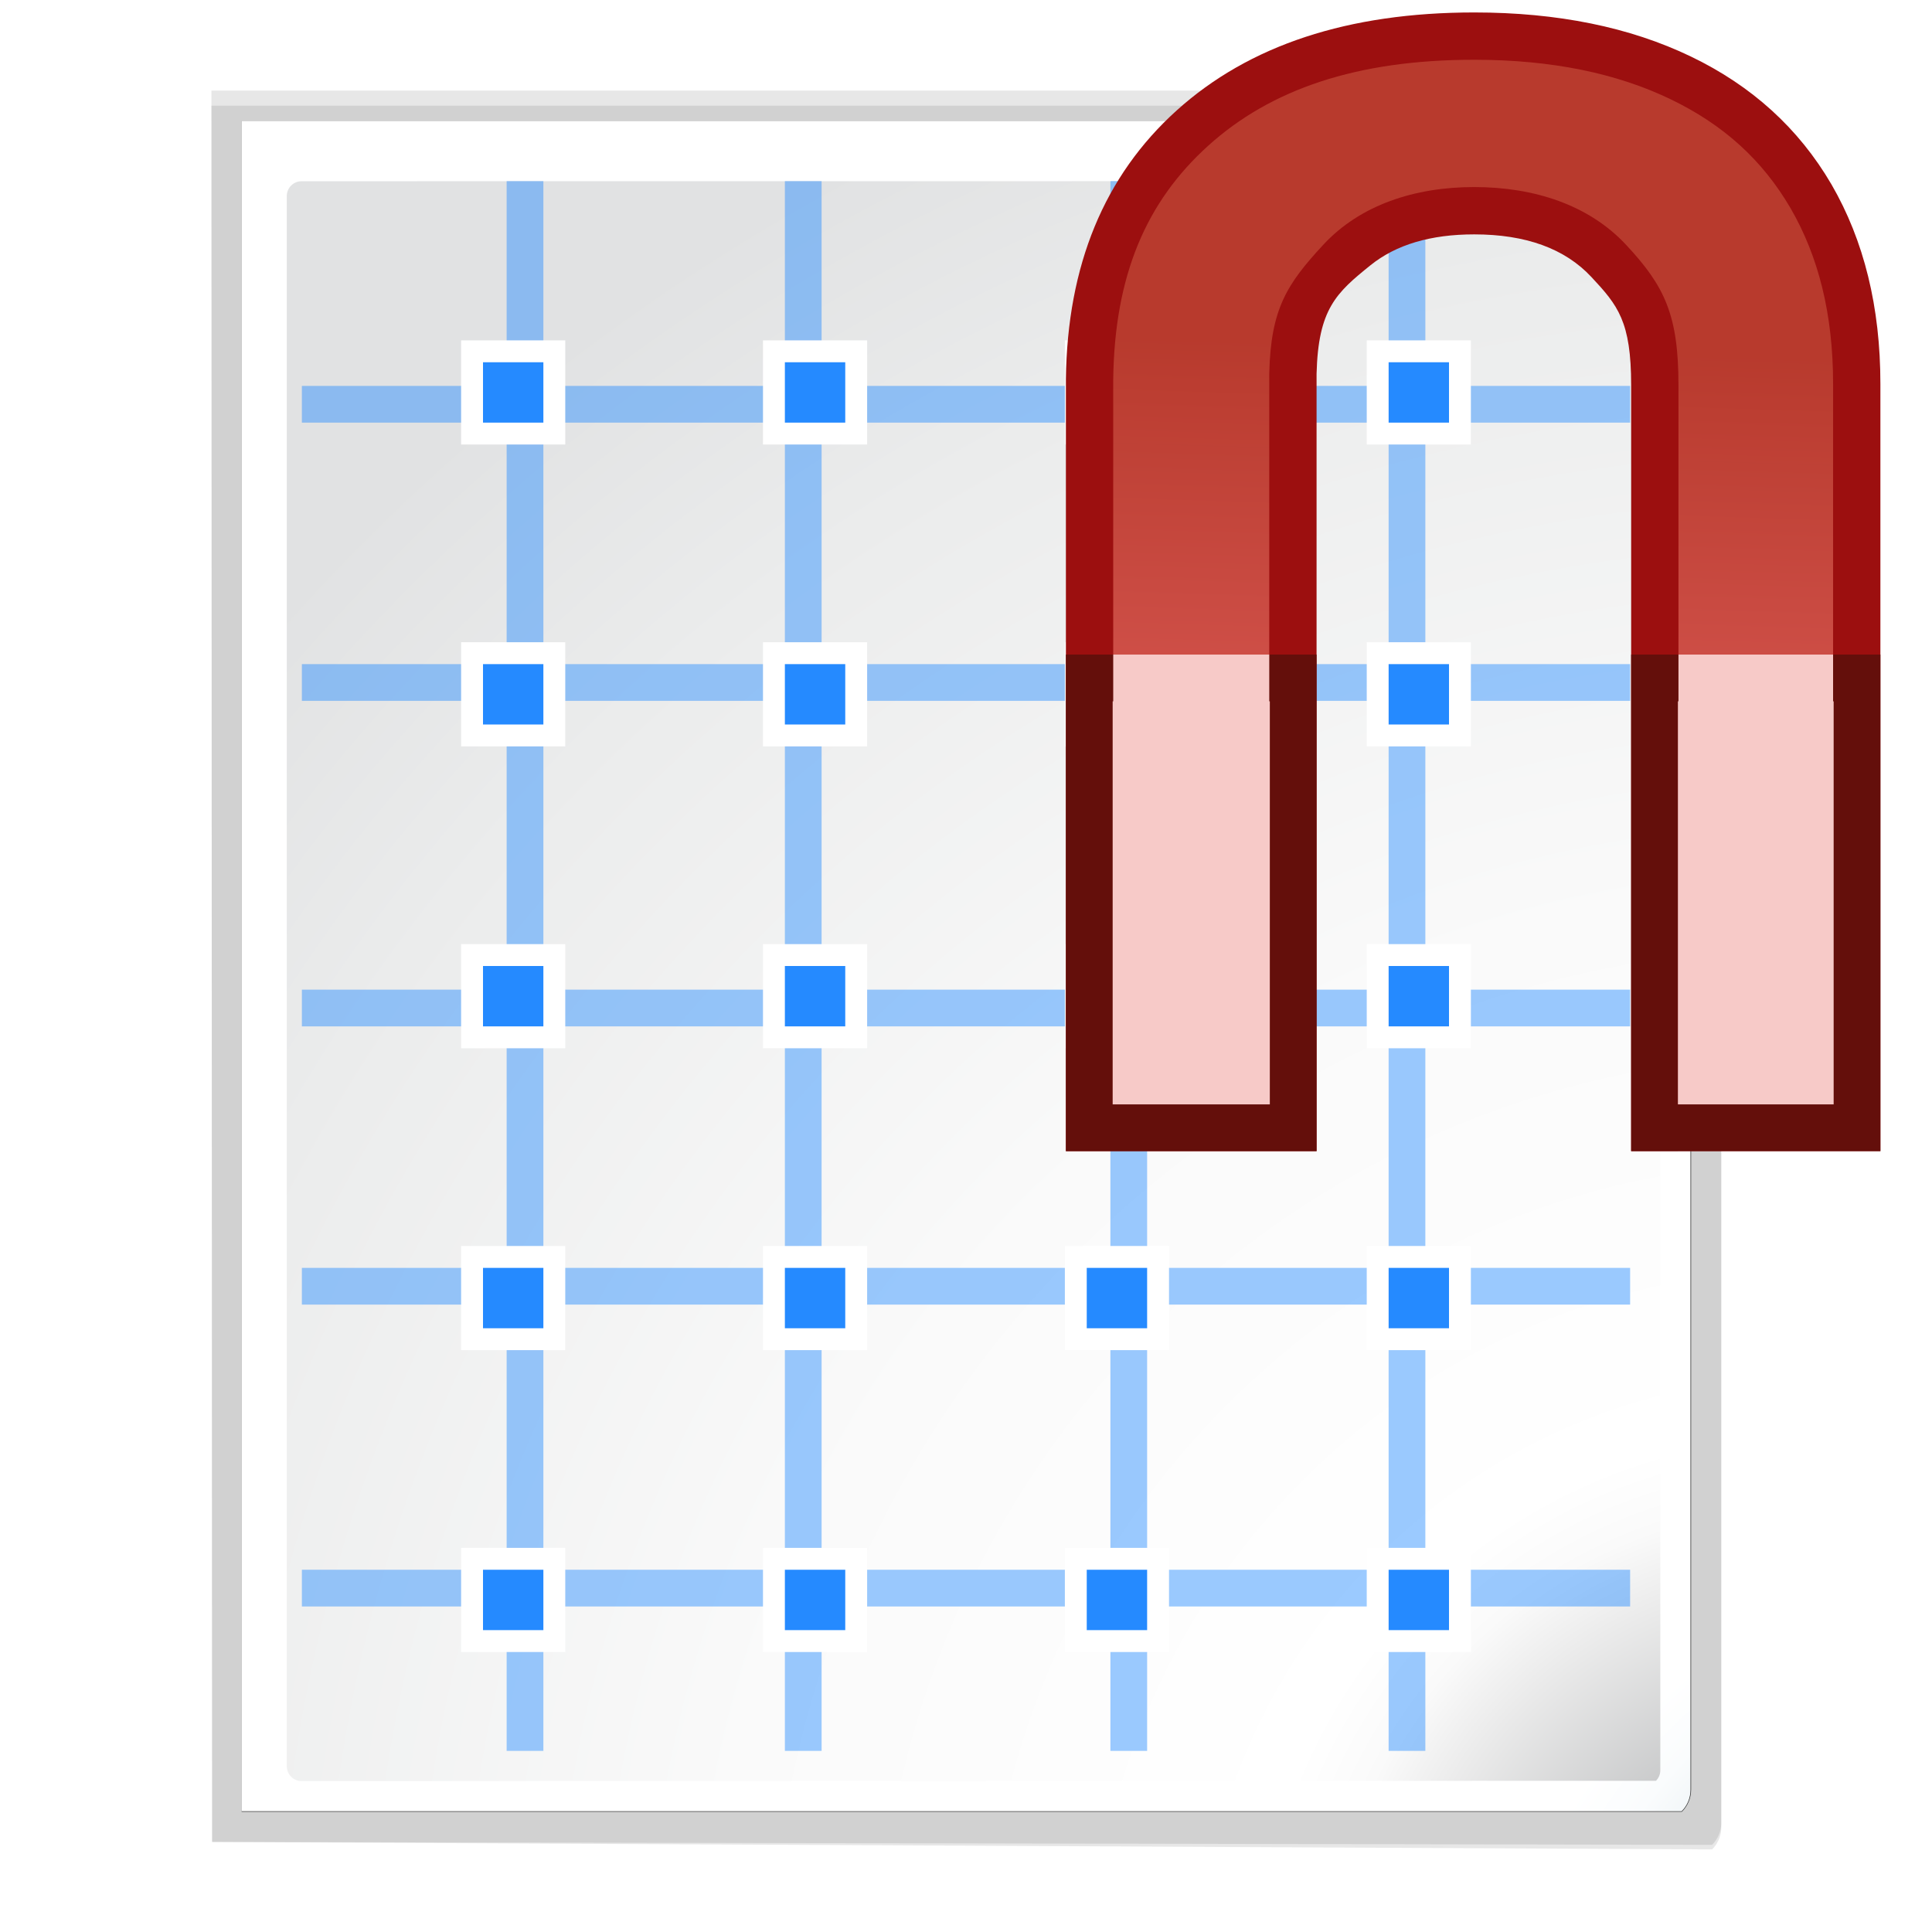 <?xml version="1.0" encoding="UTF-8" standalone="no"?>
<!-- Generator: Adobe Illustrator 12.0.0, SVG Export Plug-In . SVG Version: 6.00 Build 51448)  -->

<svg
   xmlns:ns="http://ns.adobe.com/SaveForWeb/1.0/"
   xmlns:dc="http://purl.org/dc/elements/1.1/"
   xmlns:cc="http://creativecommons.org/ns#"
   xmlns:rdf="http://www.w3.org/1999/02/22-rdf-syntax-ns#"
   xmlns:svg="http://www.w3.org/2000/svg"
   xmlns="http://www.w3.org/2000/svg"
   xmlns:xlink="http://www.w3.org/1999/xlink"
   xmlns:sodipodi="http://sodipodi.sourceforge.net/DTD/sodipodi-0.dtd"
   xmlns:inkscape="http://www.inkscape.org/namespaces/inkscape"
   version="1.1"
   id="Layer_1"
   width="128"
   height="128"
   viewBox="0 0 128 128"
   overflow="visible"
   enable-background="new 0 0 128 128"
   xml:space="preserve"
   sodipodi:version="0.32"
   inkscape:version="0.92.2 (unknown)"
   sodipodi:docname="griduse.svg"
   inkscape:output_extension="org.inkscape.output.svgz.inkscape"
   inkscape:export-filename="/home/rizmut/Dokumen/Rizmut/Github/libreoffice-style-karasa-jaga/build/images_karasa_Jaga/cmd/32/griduse.png"
   inkscape:export-xdpi="24"
   inkscape:export-ydpi="24"><defs
     id="defs105"><radialGradient
       gradientUnits="userSpaceOnUse"
       r="139.559"
       cy="112.305"
       cx="102"
       id="radialGradient3805"><stop
         id="stop3807"
         style="stop-color:#c3c4c6;stop-opacity:1"
         offset="0" /><stop
         id="stop3809"
         style="stop-color:#c5c6c7;stop-opacity:1"
         offset="0.114" /><stop
         id="stop3811"
         style="stop-color:#ECECEC"
         offset="0.203" /><stop
         id="stop3813"
         style="stop-color:#FAFAFA"
         offset="0.236" /><stop
         id="stop3815"
         style="stop-color:#FFFFFF"
         offset="0.272" /><stop
         id="stop3817"
         style="stop-color:#FAFAFA"
         offset="0.531" /><stop
         id="stop3819"
         style="stop-color:#EBECEC"
         offset="0.845" /><stop
         id="stop3821"
         style="stop-color:#E1E2E3"
         offset="1" /></radialGradient><linearGradient
       id="linearGradient3058"><stop
         id="stop3060"
         offset="0"
         style="stop-color:#9a7600;stop-opacity:1;" /><stop
         style="stop-color:#e3ad00;stop-opacity:1;"
         offset="0.093"
         id="stop3066" /><stop
         id="stop3070"
         offset="0.504"
         style="stop-color:#ffcd2c;stop-opacity:1;" /><stop
         id="stop3068"
         offset="0.916"
         style="stop-color:#e3ad00;stop-opacity:1;" /><stop
         id="stop3062"
         offset="1"
         style="stop-color:#b98d00;stop-opacity:1;" /></linearGradient><radialGradient
       inkscape:collect="always"
       xlink:href="#radialGradient3805"
       id="radialGradient2272"
       gradientUnits="userSpaceOnUse"
       gradientTransform="matrix(0.979,0,0,0.982,1.362,1.164)"
       cx="121.217"
       cy="133.259"
       r="139.559"
       fx="121.217"
       fy="133.259" /><radialGradient
       inkscape:collect="always"
       xlink:href="#XMLID_7_"
       id="radialGradient2275"
       gradientUnits="userSpaceOnUse"
       gradientTransform="translate(2.4e-6,0)"
       cx="136"
       cy="140"
       r="139.559"
       fx="136"
       fy="140" /><filter
       inkscape:collect="always"
       id="filter3241"><feGaussianBlur
         inkscape:collect="always"
         stdDeviation="1.039"
         id="feGaussianBlur3243" /></filter><filter
       inkscape:collect="always"
       id="filter3772"><feGaussianBlur
         inkscape:collect="always"
         stdDeviation="0.501"
         id="feGaussianBlur3774" /></filter><linearGradient
       id="linearGradient10867"
       inkscape:collect="always"><stop
         id="stop10869"
         offset="0"
         style="stop-color:#ffffff;stop-opacity:1" /><stop
         id="stop10871"
         offset="1"
         style="stop-color:#555555;stop-opacity:1" /></linearGradient><linearGradient
       id="linearGradient10879"><stop
         id="stop10881"
         offset="0"
         style="stop-color:#000000;stop-opacity:1;" /><stop
         id="stop10883"
         offset="1"
         style="stop-color:#333333;stop-opacity:1;" /></linearGradient><linearGradient
       id="linearGradient10897"
       inkscape:collect="always"><stop
         id="stop10899"
         offset="0"
         style="stop-color:#000000;stop-opacity:1;" /><stop
         id="stop10901"
         offset="1"
         style="stop-color:#000000;stop-opacity:0;" /></linearGradient><linearGradient
       inkscape:collect="always"
       xlink:href="#linearGradient10897"
       id="linearGradient4233"
       gradientUnits="userSpaceOnUse"
       gradientTransform="matrix(0.754,0,0,0.602,-124.274,8.137)"
       x1="25.559"
       y1="-0.203"
       x2="25.559"
       y2="4.003" /><linearGradient
       inkscape:collect="always"
       xlink:href="#linearGradient10897"
       id="linearGradient4236"
       gradientUnits="userSpaceOnUse"
       gradientTransform="matrix(0.754,0,0,0.301,-124.121,-22.378)"
       x1="21.387"
       y1="-5.396"
       x2="21.387"
       y2="7.911" /><linearGradient
       inkscape:collect="always"
       xlink:href="#linearGradient10867"
       id="linearGradient4239"
       gradientUnits="userSpaceOnUse"
       gradientTransform="matrix(0.754,0,0,0.739,-124.121,-19.825)"
       spreadMethod="reflect"
       x1="24"
       y1="8"
       x2="24"
       y2="-16.569" /><radialGradient
       inkscape:collect="always"
       xlink:href="#linearGradient10879"
       id="radialGradient4242"
       gradientUnits="userSpaceOnUse"
       gradientTransform="matrix(1.187,0,0,0.55,-134.686,16.277)"
       cx="24"
       cy="17.364"
       fx="24"
       fy="17.364"
       r="10.84" /><linearGradient
       inkscape:collect="always"
       xlink:href="#linearGradient10897"
       id="linearGradient4260"
       gradientUnits="userSpaceOnUse"
       gradientTransform="matrix(0.754,0,0,0.301,-84.121,-22.378)"
       x1="25.559"
       y1="-0.203"
       x2="26.694"
       y2="7.911" /><linearGradient
       inkscape:collect="always"
       xlink:href="#linearGradient10867"
       id="linearGradient4263"
       gradientUnits="userSpaceOnUse"
       gradientTransform="matrix(0.754,0,0,0.739,-84.121,-19.825)"
       spreadMethod="reflect"
       x1="24"
       y1="8"
       x2="24"
       y2="-16.569" /><radialGradient
       inkscape:collect="always"
       xlink:href="#linearGradient10879"
       id="radialGradient4266"
       gradientUnits="userSpaceOnUse"
       gradientTransform="matrix(1.187,0,0,0.36,-94.686,17.698)"
       cx="24"
       cy="17.364"
       fx="24"
       fy="17.364"
       r="10.84" /><linearGradient
       inkscape:collect="always"
       xlink:href="#linearGradient10897"
       id="linearGradient4272"
       gradientUnits="userSpaceOnUse"
       gradientTransform="matrix(0.754,0,0,0.301,-44.121,-22.378)"
       x1="25.559"
       y1="-0.203"
       x2="26.694"
       y2="7.911" /><linearGradient
       inkscape:collect="always"
       xlink:href="#linearGradient10867"
       id="linearGradient4275"
       gradientUnits="userSpaceOnUse"
       gradientTransform="matrix(0.754,0,0,0.739,-44.121,-19.825)"
       spreadMethod="reflect"
       x1="24"
       y1="8"
       x2="24"
       y2="-16.569" /><radialGradient
       inkscape:collect="always"
       xlink:href="#linearGradient10879"
       id="radialGradient4278"
       gradientUnits="userSpaceOnUse"
       gradientTransform="matrix(1.187,0,0,0.36,-54.686,17.698)"
       cx="24"
       cy="17.364"
       fx="24"
       fy="17.364"
       r="10.84" /><linearGradient
       id="linearGradient2399-2"><stop
         style="stop-color:#0968ef;stop-opacity:1;"
         offset="0"
         id="stop2401-8" /><stop
         style="stop-color:#aecffc;stop-opacity:1;"
         offset="1"
         id="stop2403-9" /></linearGradient><radialGradient
       id="XMLID_4_-5"
       cx="48"
       cy="-0.215"
       r="55.148"
       gradientTransform="matrix(0.979,0,0,0.973,133,20.876)"
       gradientUnits="userSpaceOnUse"><stop
         offset="0"
         style="stop-color:#72D13D"
         id="stop3082-8" /><stop
         offset="0.355"
         style="stop-color:#35AC1C"
         id="stop3084-6" /><stop
         offset="0.619"
         style="stop-color:#0F9508"
         id="stop3086-2" /><stop
         offset="0.757"
         style="stop-color:#008C00"
         id="stop3088-8" /><stop
         offset="1"
         style="stop-color:#007A00"
         id="stop3090-4" /></radialGradient><linearGradient
       inkscape:collect="always"
       xlink:href="#XMLID_4_-5"
       id="linearGradient4526"
       x1="120.219"
       y1="87.939"
       x2="111.653"
       y2="119.909"
       gradientUnits="userSpaceOnUse" /><linearGradient
       inkscape:collect="always"
       xlink:href="#linearGradient2399-2"
       id="linearGradient4530"
       gradientUnits="userSpaceOnUse"
       x1="120.219"
       y1="87.939"
       x2="111.653"
       y2="119.909"
       gradientTransform="translate(0,-172.098)" /><linearGradient
       inkscape:collect="always"
       xlink:href="#linearGradient3058"
       id="linearGradient4535"
       gradientUnits="userSpaceOnUse"
       gradientTransform="translate(0,-64)"
       x1="128"
       y1="72"
       x2="111.653"
       y2="119.909" /><linearGradient
       y2="-1.405"
       x2="8.239"
       y1="-13.865"
       x1="8.239"
       gradientTransform="matrix(0.748,0,0,0.748,104,-104)"
       gradientUnits="userSpaceOnUse"
       id="linearGradient3113"
       xlink:href="#linearGradient2222"
       inkscape:collect="always" /><linearGradient
       y2="-1.405"
       x2="8.239"
       y1="-13.865"
       x1="8.239"
       gradientTransform="matrix(0.748,0,0,0.748,8,-104)"
       gradientUnits="userSpaceOnUse"
       id="linearGradient3109"
       xlink:href="#linearGradient2222"
       inkscape:collect="always" /><linearGradient
       y2="-1.405"
       x2="8.239"
       y1="-13.865"
       x1="8.239"
       gradientTransform="matrix(0.748,0,0,0.748,104,-8)"
       gradientUnits="userSpaceOnUse"
       id="linearGradient3105"
       xlink:href="#linearGradient2222"
       inkscape:collect="always" /><radialGradient
       r="16"
       fy="20.328"
       fx="19.797"
       cy="20.328"
       cx="19.797"
       gradientTransform="matrix(-0.038,0.749,0.691,0.035,15.699,4.457)"
       gradientUnits="userSpaceOnUse"
       id="radialGradient3386"
       xlink:href="#XMLID_4_"
       inkscape:collect="always" /><radialGradient
       r="16"
       fy="20.328"
       fx="19.797"
       cy="20.328"
       cx="19.797"
       gradientTransform="matrix(0.038,0.749,-0.691,0.035,72.301,4.457)"
       gradientUnits="userSpaceOnUse"
       id="radialGradient3384"
       xlink:href="#XMLID_4_"
       inkscape:collect="always" /><linearGradient
       y2="64.895"
       x2="29.36"
       y1="44.186"
       x1="23.811"
       gradientTransform="matrix(0.895,0,0,0.895,74.802,14.586)"
       gradientUnits="userSpaceOnUse"
       id="linearGradient3532"
       xlink:href="#linearGradient3260"
       inkscape:collect="always" /><radialGradient
       r="1.265"
       fy="22.788"
       fx="72.632"
       cy="22.788"
       cx="72.632"
       gradientTransform="matrix(28.303,0,0,8.488,-1955.627,-121.556)"
       gradientUnits="userSpaceOnUse"
       id="radialGradient3530"
       xlink:href="#linearGradient6955"
       inkscape:collect="always" /><linearGradient
       y2="19.787"
       x2="79.784"
       y1="15.337"
       x1="73.993"
       spreadMethod="reflect"
       gradientUnits="userSpaceOnUse"
       id="linearGradient3528"
       xlink:href="#linearGradient3260"
       inkscape:collect="always" /><linearGradient
       y2="22.022"
       x2="79.463"
       y1="15.337"
       x1="73.743"
       spreadMethod="reflect"
       gradientUnits="userSpaceOnUse"
       id="linearGradient3526"
       xlink:href="#linearGradient3260"
       inkscape:collect="always" /><linearGradient
       y2="19.479"
       x2="78.534"
       y1="15.337"
       x1="73.743"
       spreadMethod="reflect"
       gradientUnits="userSpaceOnUse"
       id="linearGradient3524"
       xlink:href="#linearGradient3260"
       inkscape:collect="always" /><linearGradient
       y2="19.547"
       x2="79.699"
       y1="15.337"
       x1="73.743"
       spreadMethod="reflect"
       gradientUnits="userSpaceOnUse"
       id="linearGradient3522"
       xlink:href="#linearGradient3260"
       inkscape:collect="always" /><linearGradient
       y2="24.053"
       x2="73.264"
       y1="18.359"
       x1="72.632"
       gradientTransform="matrix(7.545,0,0,7.545,-445.57,-101.258)"
       gradientUnits="userSpaceOnUse"
       id="linearGradient3520"
       xlink:href="#linearGradient6955"
       inkscape:collect="always" /><linearGradient
       y2="-1.405"
       x2="8.239"
       y1="-13.865"
       x1="8.239"
       gradientTransform="matrix(0.748,0,0,0.748,8,-8)"
       gradientUnits="userSpaceOnUse"
       id="linearGradient2654"
       xlink:href="#linearGradient2222"
       inkscape:collect="always" /><linearGradient
       id="linearGradient2222"
       inkscape:collect="always"><stop
         id="stop2224"
         offset="0"
         style="stop-color:#0066ff;stop-opacity:1" /><stop
         id="stop2226"
         offset="1"
         style="stop-color:#80b3ff;stop-opacity:1" /></linearGradient><linearGradient
       id="linearGradient2399"><stop
         id="stop2401"
         offset="0"
         style="stop-color:#0968ef;stop-opacity:1;" /><stop
         id="stop2403"
         offset="1"
         style="stop-color:#aecffc;stop-opacity:1;" /></linearGradient><linearGradient
       id="linearGradient2431"><stop
         style="stop-color:#ffffff;stop-opacity:1;"
         offset="0"
         id="stop2433" /><stop
         id="stop2435"
         offset="0.426"
         style="stop-color:#ffffff;stop-opacity:1;" /><stop
         id="stop2437"
         offset="0.589"
         style="stop-color:#f1f1f1;stop-opacity:1;" /><stop
         style="stop-color:#eaeaea;stop-opacity:1;"
         offset="0.802"
         id="stop2439" /><stop
         style="stop-color:#dfdfdf;stop-opacity:1;"
         offset="1"
         id="stop2441" /></linearGradient><linearGradient
       id="linearGradient7422"><stop
         style="stop-color:#b4b4b6;stop-opacity:1;"
         offset="0"
         id="stop7424" /><stop
         id="stop5348"
         offset="0.5"
         style="stop-color:#9c9ca1;stop-opacity:1;" /><stop
         id="stop7426"
         offset="1"
         style="stop-color:#cdcdd1;stop-opacity:1;" /></linearGradient><linearGradient
       id="linearGradient3310"
       inkscape:collect="always"><stop
         id="stop3312"
         offset="0"
         style="stop-color:#ffffff;stop-opacity:1;" /><stop
         id="stop3314"
         offset="1"
         style="stop-color:#ffffff;stop-opacity:0;" /></linearGradient><linearGradient
       inkscape:collect="always"
       xlink:href="#linearGradient2399"
       id="linearGradient2201"
       gradientUnits="userSpaceOnUse"
       gradientTransform="matrix(0.4,0.4,0.4,-0.4,56.863,79.338)"
       x1="113.157"
       y1="25.786"
       x2="39.268"
       y2="25.786" /><linearGradient
       inkscape:collect="always"
       xlink:href="#linearGradient3310"
       id="linearGradient2211"
       gradientUnits="userSpaceOnUse"
       gradientTransform="matrix(0,-1.198,-1.5,0,96,149.354)"
       x1="102.311"
       y1="-5.83"
       x2="74.33"
       y2="32" /><linearGradient
       inkscape:collect="always"
       xlink:href="#linearGradient2431"
       id="linearGradient2214"
       gradientUnits="userSpaceOnUse"
       gradientTransform="matrix(0.542,0,0,0.722,11.348,-0.222)"
       x1="119.576"
       y1="23.793"
       x2="16"
       y2="109.651" /><linearGradient
       inkscape:collect="always"
       xlink:href="#linearGradient7422"
       id="linearGradient2217"
       gradientUnits="userSpaceOnUse"
       gradientTransform="matrix(6.0715756e-2,0,0,9.7589526e-2,12.072,-37.628)"
       x1="399.775"
       y1="1164.67"
       x2="399.775"
       y2="549.061" /><radialGradient
       gradientUnits="userSpaceOnUse"
       gradientTransform="matrix(0.979,0,0,0.973,133,20.876)"
       r="55.148"
       cy="-0.215"
       cx="48"
       id="XMLID_4_"><stop
         id="stop3082"
         style="stop-color:#72D13D"
         offset="0" /><stop
         id="stop3084"
         style="stop-color:#35AC1C"
         offset="0.355" /><stop
         id="stop3086"
         style="stop-color:#0F9508"
         offset="0.619" /><stop
         id="stop3088"
         style="stop-color:#008C00"
         offset="0.757" /><stop
         id="stop3090"
         style="stop-color:#007A00"
         offset="1" /></radialGradient><linearGradient
       id="linearGradient3260"
       inkscape:collect="always"><stop
         id="stop3262"
         offset="0"
         style="stop-color:#ffffff;stop-opacity:1;" /><stop
         id="stop3264"
         offset="1"
         style="stop-color:#ffffff;stop-opacity:0;" /></linearGradient><linearGradient
       id="linearGradient6955"><stop
         id="stop6957"
         offset="0"
         style="stop-color:#fd0000;stop-opacity:1;" /><stop
         id="stop6959"
         offset="1"
         style="stop-color:#8f0000;stop-opacity:1;" /></linearGradient><inkscape:perspective
       id="perspective3331"
       inkscape:persp3d-origin="64 : 42.666667 : 1"
       inkscape:vp_z="128 : 64 : 1"
       inkscape:vp_y="0 : 1000 : 0"
       inkscape:vp_x="0 : 64 : 1"
       sodipodi:type="inkscape:persp3d" /><linearGradient
       inkscape:collect="always"
       xlink:href="#linearGradient3260"
       id="linearGradient3416"
       gradientUnits="userSpaceOnUse"
       gradientTransform="matrix(0.895,0,0,0.895,413.317,5.12)"
       x1="23.811"
       y1="44.186"
       x2="29.36"
       y2="64.895" /><radialGradient
       inkscape:collect="always"
       xlink:href="#linearGradient6955"
       id="radialGradient3419"
       gradientUnits="userSpaceOnUse"
       gradientTransform="matrix(28.303,0,0,8.488,-1617.113,-131.022)"
       cx="72.632"
       cy="22.788"
       fx="72.632"
       fy="22.788"
       r="1.265" /><linearGradient
       inkscape:collect="always"
       xlink:href="#linearGradient6955"
       id="linearGradient3427"
       gradientUnits="userSpaceOnUse"
       gradientTransform="matrix(7.545,0,0,7.545,-107.056,-110.725)"
       x1="72.632"
       y1="18.359"
       x2="73.264"
       y2="24.053" /><inkscape:perspective
       id="perspective3158"
       inkscape:persp3d-origin="0.5 : 0.33333333 : 1"
       inkscape:vp_z="1 : 0.5 : 1"
       inkscape:vp_y="0 : 1000 : 0"
       inkscape:vp_x="0 : 0.5 : 1"
       sodipodi:type="inkscape:persp3d" /><filter
       inkscape:collect="always"
       id="filter4077"><feGaussianBlur
         inkscape:collect="always"
         stdDeviation="1.183"
         id="feGaussianBlur4079" /></filter><linearGradient
       inkscape:collect="always"
       xlink:href="#linearGradient1007"
       id="linearGradient1031"
       gradientUnits="userSpaceOnUse"
       x1="79.931"
       y1="-60.216"
       x2="81.106"
       y2="-22.684"
       gradientTransform="scale(1,-1)" /><linearGradient
       inkscape:collect="always"
       id="linearGradient1007"><stop
         style="stop-color:#e05f5b;stop-opacity:1;"
         offset="0"
         id="stop1003" /><stop
         style="stop-color:#b83b2e;stop-opacity:0.988"
         offset="1"
         id="stop1005" /></linearGradient></defs><sodipodi:namedview
     inkscape:window-height="741"
     inkscape:window-width="1366"
     inkscape:pageshadow="2"
     inkscape:pageopacity="0.0"
     guidetolerance="10.0"
     gridtolerance="10.0"
     objecttolerance="10.0"
     borderopacity="1.0"
     bordercolor="#666666"
     pagecolor="#ffffff"
     id="base"
     inkscape:zoom="3.6093751"
     inkscape:cx="61.1668"
     inkscape:cy="72.452663"
     inkscape:window-x="0"
     inkscape:window-y="0"
     inkscape:current-layer="Layer_1"
     showgrid="true"
     showguides="true"
     inkscape:guide-bbox="true"
     inkscape:window-maximized="1"><inkscape:grid
       id="GridFromPre046Settings"
       type="xygrid"
       originx="0"
       originy="0"
       spacingx="4"
       spacingy="4"
       color="#0000ff"
       empcolor="#0000ff"
       opacity="0.2"
       empopacity="0.4"
       empspacing="2"
       enabled="true"
       visible="true" /><sodipodi:guide
       orientation="0,1"
       position="18.805,105.316"
       id="guide4583"
       inkscape:locked="false" /></sodipodi:namedview><radialGradient
     id="XMLID_7_"
     cx="102"
     cy="112.305"
     r="139.559"
     gradientUnits="userSpaceOnUse"><stop
       offset="0"
       style="stop-color:#00537D"
       id="stop16" /><stop
       offset="0.015"
       style="stop-color:#186389"
       id="stop18" /><stop
       offset="0.056"
       style="stop-color:#558CA8"
       id="stop20" /><stop
       offset="0.096"
       style="stop-color:#89AFC3"
       id="stop22" /><stop
       offset="0.136"
       style="stop-color:#B3CCD8"
       id="stop24" /><stop
       offset="0.174"
       style="stop-color:#D4E2E9"
       id="stop26" /><stop
       offset="0.21"
       style="stop-color:#ECF2F5"
       id="stop28" /><stop
       offset="0.243"
       style="stop-color:#FAFCFD"
       id="stop30" /><stop
       offset="0.272"
       style="stop-color:#FFFFFF"
       id="stop32" /></radialGradient><radialGradient
     id="XMLID_8_"
     cx="102"
     cy="112.305"
     r="139.559"
     gradientUnits="userSpaceOnUse"><stop
       offset="0"
       style="stop-color:#535557"
       id="stop37" /><stop
       offset="0.114"
       style="stop-color:#898A8C"
       id="stop41" /><stop
       offset="0.203"
       style="stop-color:#ECECEC"
       id="stop47" /><stop
       offset="0.236"
       style="stop-color:#FAFAFA"
       id="stop49" /><stop
       offset="0.272"
       style="stop-color:#FFFFFF"
       id="stop51" /><stop
       offset="0.531"
       style="stop-color:#FAFAFA"
       id="stop53" /><stop
       offset="0.845"
       style="stop-color:#EBECEC"
       id="stop55" /><stop
       offset="1"
       style="stop-color:#E1E2E3"
       id="stop57" /></radialGradient><linearGradient
     id="XMLID_9_"
     gradientUnits="userSpaceOnUse"
     x1="94.344"
     y1="102.345"
     x2="86.536"
     y2="94.537"><stop
       offset="0"
       style="stop-color:#FFFFFF"
       id="stop62" /><stop
       offset="1"
       style="stop-color:#555753"
       id="stop64" /></linearGradient><linearGradient
     id="XMLID_10_"
     gradientUnits="userSpaceOnUse"
     x1="95"
     y1="103"
     x2="86.587"
     y2="94.587"><stop
       offset="0"
       style="stop-color:#FFFFFF"
       id="stop69" /><stop
       offset="1"
       style="stop-color:#555753"
       id="stop71" /></linearGradient><linearGradient
     id="XMLID_11_"
     gradientUnits="userSpaceOnUse"
     x1="95"
     y1="103"
     x2="87.293"
     y2="95.293"><stop
       offset="0"
       style="stop-color:#FFFFFF"
       id="stop76" /><stop
       offset="1"
       style="stop-color:#393B38"
       id="stop78" /></linearGradient><linearGradient
     id="XMLID_12_"
     gradientUnits="userSpaceOnUse"
     x1="96"
     y1="104"
     x2="88"
     y2="96"><stop
       offset="0"
       style="stop-color:#888A85"
       id="stop83" /><stop
       offset="0.007"
       style="stop-color:#8C8E89"
       id="stop85" /><stop
       offset="0.067"
       style="stop-color:#ABACA9"
       id="stop87" /><stop
       offset="0.135"
       style="stop-color:#C5C6C4"
       id="stop89" /><stop
       offset="0.211"
       style="stop-color:#DBDBDA"
       id="stop91" /><stop
       offset="0.301"
       style="stop-color:#EBEBEB"
       id="stop93" /><stop
       offset="0.412"
       style="stop-color:#F7F7F6"
       id="stop95" /><stop
       offset="0.568"
       style="stop-color:#FDFDFD"
       id="stop97" /><stop
       offset="1"
       style="stop-color:#FFFFFF"
       id="stop99" /></linearGradient><path
     sodipodi:nodetypes="cccccc"
     transform="matrix(1.042,0,0,1.036,-9.958,-3.322)"
     style="opacity:0.307;fill:#000000;fill-opacity:1;filter:url(#filter3241)"
     d="m 23,9 0.041,112 95.373,0.186 c 0.375,-0.375 0.586,-0.884 0.586,-1.414 L 119,9 23,9 z"
     id="path4081" /><path
     sodipodi:nodetypes="cccccc"
     transform="matrix(1.042,0,0,1.036,-9.958,-3.322)"
     style="opacity:0.896;fill:#000000;fill-opacity:1;filter:url(#filter3772)"
     d="m 24.92,10.931 0,108.138 91.574,0 c 0.375,-0.375 0.586,-0.884 0.586,-1.414 l 0,-106.724 -92.16,0 z"
     id="path3726" /><path
     id="path6594"
     d="m 23,9.966 0.041,111.035 95.373,0.476 c 0.375,-0.375 0.586,-0.884 0.586,-1.414 l 0,-110.096 -96,0 -5e-5,-3.5e-5 z"
     style="opacity:0.307;fill:#000000;fill-opacity:1;filter:url(#filter3241)"
     transform="matrix(1.042,0,0,1.036,-9.958,-3.322)"
     sodipodi:nodetypes="ccccccc" /><path
     style="fill:url(#radialGradient2275)"
     d="m 16,8 0,112 95.414,0 c 0.375,-0.375 0.586,-0.884 0.586,-1.414 L 112,8 16,8 z"
     id="path34"
     sodipodi:nodetypes="cccccc" /><path
     style="fill:url(#radialGradient2272);fill-opacity:1"
     d="M 19.979,12.007 C 19.439,12.007 19,12.448 19,12.989 l 2e-6,104.029 c 0,0.542 0.439,0.982 0.979,0.982 l 89.735,-0.019 C 109.896,117.798 110,117.545 110,117.287 L 110,12.982 C 110,12.441 109.562,12 109.021,12 l -89.043,0.007 0,-4.1e-5 z"
     id="path59"
     sodipodi:nodetypes="cccccccccc" /><g
     id="g10977"
     transform="matrix(0,-0.774,0.774,0,269.212,204.112)" /><g
     id="layer4"
     inkscape:label="box"
     style="display:inline"
     transform="matrix(0,-0.936,0.937,0,374.247,-38.391)" /><g
     id="layer5"
     inkscape:label="zip_app"
     style="display:inline"
     transform="matrix(0,-0.936,0.937,0,374.247,-38.391)" /><path
     sodipodi:nodetypes="ccc"
     id="path3946"
     d="m 300.357,-97.974 -2.62,0 2.62,0 z"
     style="fill:#ffffff;fill-opacity:0.757;fill-rule:nonzero;stroke:none" /><rect
     style="opacity:0.578;fill:#ffffff;fill-opacity:1;fill-rule:nonzero;stroke:none"
     id="rect1327"
     width="0.936"
     height="0"
     x="-42.565"
     y="316.568"
     transform="matrix(0,-1,1,0,0,0)" /><rect
     style="opacity:0.578;fill:#ffffff;fill-opacity:1;fill-rule:nonzero;stroke:none"
     id="rect2482"
     width="0.936"
     height="0"
     x="-75.452"
     y="290.764"
     transform="matrix(0,-1,1,0,0,0)" /><path
     sodipodi:nodetypes="ccc"
     id="path2494"
     d="m 222.134,224.256 -2.62,0 2.62,0 z"
     style="fill:#ffffff;fill-opacity:0.757;fill-rule:nonzero;stroke:none" /><g
     style="opacity:0.402"
     transform="matrix(0,0.733,0.61,0,865.657,2399.019)"
     id="g4640" /><g
     id="g4646"
     transform="matrix(0,0.733,0.61,0,865.657,2399.019)"
     style="opacity:0.402" /><g
     id="g4730"
     transform="matrix(0,-0.936,0.61,0,872.525,-597.864)"
     style="opacity:0.402" /><g
     style="opacity:0.402"
     transform="matrix(0,-0.936,0.61,0,872.525,-597.864)"
     id="g4748" /><g
     inkscape:label="fill text"
     id="g3232"
     transform="translate(434.111,-71.823)" /><g
     inkscape:label="fill text"
     id="g4591"
     transform="translate(434.111,-71.823)" /><g
     id="g5368"
     inkscape:label="fill text"
     transform="translate(219.186,28.487)" /><g
     id="g3951"><path
       id="path3482"
       d="m 33.567,12 0,104 L 36,116 36,12 33.567,12 z"
       style="fill:#258aff;fill-opacity:0.455;fill-rule:evenodd;stroke:none" /><path
       style="fill:#258aff;fill-opacity:0.455;fill-rule:evenodd;stroke:none"
       d="m 52,12 0,104 2.433,0 0,-104 L 52,12 z"
       id="path3944" /><path
       id="path3947"
       d="m 73.567,12 0,104 L 76,116 76,12 73.567,12 z"
       style="fill:#258aff;fill-opacity:0.455;fill-rule:evenodd;stroke:none" /><path
       style="fill:#258aff;fill-opacity:0.455;fill-rule:evenodd;stroke:none"
       d="m 92,12 0,104 2.433,0 0,-104 L 92,12 z"
       id="path3949" /></g><path
     id="path3959"
     d="m 108,25.567 -88,0 0,2.433 L 108,28 l 0,-2.433 z"
     style="fill:#258aff;fill-opacity:0.455;fill-rule:evenodd;stroke:none" /><path
     style="fill:#258aff;fill-opacity:0.455;fill-rule:evenodd;stroke:none"
     d="m 108,44 -88,0 0,2.433 88,0 L 108,44 z"
     id="path3961" /><path
     id="path3963"
     d="m 108,65.567 -88,0 0,2.433 L 108,68 l 0,-2.433 z"
     style="fill:#258aff;fill-opacity:0.455;fill-rule:evenodd;stroke:none" /><path
     style="fill:#258aff;fill-opacity:0.455;fill-rule:evenodd;stroke:none"
     d="m 108,84 -88,0 0,2.433 88,0 L 108,84 z"
     id="path3965" /><path
     id="path3971"
     d="m 108,104 -88,0 0,2.433 88,0 L 108,104 z"
     style="fill:#258aff;fill-opacity:0.455;fill-rule:evenodd;stroke:none" /><g
     id="g4035"
     style="fill:#ffffff;fill-opacity:1;stroke:#ffffff;stroke-opacity:1;stroke-width:2.9;stroke-miterlimit:4;stroke-dasharray:none;filter:url(#filter4077)"><path
       style="fill:#ffffff;fill-opacity:1;fill-rule:evenodd;stroke:#ffffff;stroke-opacity:1;stroke-width:2.9;stroke-miterlimit:4;stroke-dasharray:none"
       d="m 36,104 -4,0 0,4 4,0 0,-4 z"
       id="path4037" /><path
       id="path4039"
       d="m 36,88 -4,0 0,-4 4,0 0,4 z"
       style="fill:#ffffff;fill-opacity:1;fill-rule:evenodd;stroke:#ffffff;stroke-opacity:1;stroke-width:2.9;stroke-miterlimit:4;stroke-dasharray:none" /><path
       style="fill:#ffffff;fill-opacity:1;fill-rule:evenodd;stroke:#ffffff;stroke-opacity:1;stroke-width:2.9;stroke-miterlimit:4;stroke-dasharray:none"
       d="m 36,68 -4,0 0,-4 4,0 0,4 z"
       id="path4041" /><path
       id="path4043"
       d="m 36,48 -4,0 0,-4 4,0 0,4 z"
       style="fill:#ffffff;fill-opacity:1;fill-rule:evenodd;stroke:#ffffff;stroke-opacity:1;stroke-width:2.9;stroke-miterlimit:4;stroke-dasharray:none" /><path
       style="fill:#ffffff;fill-opacity:1;fill-rule:evenodd;stroke:#ffffff;stroke-opacity:1;stroke-width:2.9;stroke-miterlimit:4;stroke-dasharray:none"
       d="m 36,28 -4,0 0,-4 4,0 0,4 z"
       id="path4045" /><path
       id="path4047"
       d="m 56,104 -4,0 0,4 4,0 0,-4 z"
       style="fill:#ffffff;fill-opacity:1;fill-rule:evenodd;stroke:#ffffff;stroke-opacity:1;stroke-width:2.9;stroke-miterlimit:4;stroke-dasharray:none" /><path
       style="fill:#ffffff;fill-opacity:1;fill-rule:evenodd;stroke:#ffffff;stroke-opacity:1;stroke-width:2.9;stroke-miterlimit:4;stroke-dasharray:none"
       d="m 56,88 -4,0 0,-4 4,0 0,4 z"
       id="path4049" /><path
       id="path4051"
       d="m 56,68 -4,0 0,-4 4,0 0,4 z"
       style="fill:#ffffff;fill-opacity:1;fill-rule:evenodd;stroke:#ffffff;stroke-opacity:1;stroke-width:2.9;stroke-miterlimit:4;stroke-dasharray:none" /><path
       style="fill:#ffffff;fill-opacity:1;fill-rule:evenodd;stroke:#ffffff;stroke-opacity:1;stroke-width:2.9;stroke-miterlimit:4;stroke-dasharray:none"
       d="m 56,48 -4,0 0,-4 4,0 0,4 z"
       id="path4053" /><path
       id="path4055"
       d="m 56,28 -4,0 0,-4 4,0 0,4 z"
       style="fill:#ffffff;fill-opacity:1;fill-rule:evenodd;stroke:#ffffff;stroke-opacity:1;stroke-width:2.9;stroke-miterlimit:4;stroke-dasharray:none" /><path
       style="fill:#ffffff;fill-opacity:1;fill-rule:evenodd;stroke:#ffffff;stroke-opacity:1;stroke-width:2.9;stroke-miterlimit:4;stroke-dasharray:none"
       d="m 76,104 -4,0 0,4 4,0 0,-4 z"
       id="path4057" /><path
       id="path4059"
       d="m 76,88 -4,0 0,-4 4,0 0,4 z"
       style="fill:#ffffff;fill-opacity:1;fill-rule:evenodd;stroke:#ffffff;stroke-opacity:1;stroke-width:2.9;stroke-miterlimit:4;stroke-dasharray:none" /><path
       style="fill:#ffffff;fill-opacity:1;fill-rule:evenodd;stroke:#ffffff;stroke-opacity:1;stroke-width:2.9;stroke-miterlimit:4;stroke-dasharray:none"
       d="m 76,68 -4,0 0,-4 4,0 0,4 z"
       id="path4061" /><path
       id="path4063"
       d="m 76,48 -4,0 0,-4 4,0 0,4 z"
       style="fill:#ffffff;fill-opacity:1;fill-rule:evenodd;stroke:#ffffff;stroke-opacity:1;stroke-width:2.9;stroke-miterlimit:4;stroke-dasharray:none" /><path
       style="fill:#ffffff;fill-opacity:1;fill-rule:evenodd;stroke:#ffffff;stroke-opacity:1;stroke-width:2.9;stroke-miterlimit:4;stroke-dasharray:none"
       d="m 76,28 -4,0 0,-4 4,0 0,4 z"
       id="path4065" /><path
       id="path4067"
       d="m 96,104 -4,0 0,4 4,0 0,-4 z"
       style="fill:#ffffff;fill-opacity:1;fill-rule:evenodd;stroke:#ffffff;stroke-opacity:1;stroke-width:2.9;stroke-miterlimit:4;stroke-dasharray:none" /><path
       style="fill:#ffffff;fill-opacity:1;fill-rule:evenodd;stroke:#ffffff;stroke-opacity:1;stroke-width:2.9;stroke-miterlimit:4;stroke-dasharray:none"
       d="m 96,88 -4,0 0,-4 4,0 0,4 z"
       id="path4069" /><path
       id="path4071"
       d="m 96,68 -4,0 0,-4 4,0 0,4 z"
       style="fill:#ffffff;fill-opacity:1;fill-rule:evenodd;stroke:#ffffff;stroke-opacity:1;stroke-width:2.9;stroke-miterlimit:4;stroke-dasharray:none" /><path
       style="fill:#ffffff;fill-opacity:1;fill-rule:evenodd;stroke:#ffffff;stroke-opacity:1;stroke-width:2.9;stroke-miterlimit:4;stroke-dasharray:none"
       d="m 96,48 -4,0 0,-4 4,0 0,4 z"
       id="path4073" /><path
       id="path4075"
       d="m 96,28 -4,0 0,-4 4,0 0,4 z"
       style="fill:#ffffff;fill-opacity:1;fill-rule:evenodd;stroke:#ffffff;stroke-opacity:1;stroke-width:2.9;stroke-miterlimit:4;stroke-dasharray:none" /></g><g
     id="g4013"><path
       id="path3973"
       d="m 36,104 -4,0 0,4 4,0 0,-4 z"
       style="fill:#258aff;fill-opacity:1;fill-rule:evenodd;stroke:none" /><path
       style="fill:#258aff;fill-opacity:1;fill-rule:evenodd;stroke:none"
       d="m 36,88 -4,0 0,-4 4,0 0,4 z"
       id="path3975" /><path
       id="path3977"
       d="m 36,68 -4,0 0,-4 4,0 0,4 z"
       style="fill:#258aff;fill-opacity:1;fill-rule:evenodd;stroke:none" /><path
       style="fill:#258aff;fill-opacity:1;fill-rule:evenodd;stroke:none"
       d="m 36,48 -4,0 0,-4 4,0 0,4 z"
       id="path3979" /><path
       id="path3981"
       d="m 36,28 -4,0 0,-4 4,0 0,4 z"
       style="fill:#258aff;fill-opacity:1;fill-rule:evenodd;stroke:none" /><path
       style="fill:#258aff;fill-opacity:1;fill-rule:evenodd;stroke:none"
       d="m 56,104 -4,0 0,4 4,0 0,-4 z"
       id="path3983" /><path
       id="path3985"
       d="m 56,88 -4,0 0,-4 4,0 0,4 z"
       style="fill:#258aff;fill-opacity:1;fill-rule:evenodd;stroke:none" /><path
       style="fill:#258aff;fill-opacity:1;fill-rule:evenodd;stroke:none"
       d="m 56,68 -4,0 0,-4 4,0 0,4 z"
       id="path3987" /><path
       id="path3989"
       d="m 56,48 -4,0 0,-4 4,0 0,4 z"
       style="fill:#258aff;fill-opacity:1;fill-rule:evenodd;stroke:none" /><path
       style="fill:#258aff;fill-opacity:1;fill-rule:evenodd;stroke:none"
       d="m 56,28 -4,0 0,-4 4,0 0,4 z"
       id="path3991" /><path
       id="path3993"
       d="m 76,104 -4,0 0,4 4,0 0,-4 z"
       style="fill:#258aff;fill-opacity:1;fill-rule:evenodd;stroke:none" /><path
       style="fill:#258aff;fill-opacity:1;fill-rule:evenodd;stroke:none"
       d="m 76,88 -4,0 0,-4 4,0 0,4 z"
       id="path3995" /><path
       id="path3997"
       d="m 76,68 -4,0 0,-4 4,0 0,4 z"
       style="fill:#258aff;fill-opacity:1;fill-rule:evenodd;stroke:none" /><path
       style="fill:#258aff;fill-opacity:1;fill-rule:evenodd;stroke:none"
       d="m 76,48 -4,0 0,-4 4,0 0,4 z"
       id="path3999" /><path
       id="path4001"
       d="m 76,28 -4,0 0,-4 4,0 0,4 z"
       style="fill:#258aff;fill-opacity:1;fill-rule:evenodd;stroke:none" /><path
       style="fill:#258aff;fill-opacity:1;fill-rule:evenodd;stroke:none"
       d="m 96,104 -4,0 0,4 4,0 0,-4 z"
       id="path4003" /><path
       id="path4005"
       d="m 96,88 -4,0 0,-4 4,0 0,4 z"
       style="fill:#258aff;fill-opacity:1;fill-rule:evenodd;stroke:none" /><path
       style="fill:#258aff;fill-opacity:1;fill-rule:evenodd;stroke:none"
       d="m 96,68 -4,0 0,-4 4,0 0,4 z"
       id="path4007" /><path
       id="path4009"
       d="m 96,48 -4,0 0,-4 4,0 0,4 z"
       style="fill:#258aff;fill-opacity:1;fill-rule:evenodd;stroke:none" /><path
       style="fill:#258aff;fill-opacity:1;fill-rule:evenodd;stroke:none"
       d="m 96,28 -4,0 0,-4 4,0 0,4 z"
       id="path4011" /></g><g
     id="g1027"
     style="font-style:normal;font-weight:normal;font-size:96.351px;line-height:125%;font-family:sans-serif;letter-spacing:0px;word-spacing:0px;fill:#9c0f0f;fill-opacity:1;stroke:none;stroke-width:2.409px;stroke-linecap:butt;stroke-linejoin:miter;stroke-opacity:1"
     transform="scale(1,-1)"
     aria-label="U"><path
       sodipodi:nodetypes="cscsssccccsscscc"
       inkscape:connector-curvature="0"
       id="path1025"
       style="font-style:normal;font-variant:normal;font-weight:900;font-stretch:normal;font-family:Roboto;-inkscape-font-specification:'Roboto Heavy';fill:#9c0f0f;fill-opacity:1;stroke-width:2.409px"
       d="m 124.581,-76.265 v 50.835 c 0,5.081 -1.082,9.488 -3.246,13.22 -2.164,3.701 -5.269,6.524 -9.315,8.468 -4.046,1.945 -8.829,2.917 -14.349,2.917 -8.343,0 -14.914,-2.164 -19.713,-6.492 C 73.159,-11.645 70.713,-17.573 70.619,-25.101 v -51.165 h 16.607 v 51.494 c 0.108,4.302 1.3,5.369 3.577,7.202 1.691,1.361 3.98,2.042 6.867,2.042 3.419,0 6.006,-0.941 7.763,-2.823 1.756,-1.882 2.635,-2.94 2.635,-7.174 v -50.741 z" /></g><path
     inkscape:connector-curvature="0"
     id="path1000"
     d="M 73.754,73.131 V 25.141 c 0.086,-6.869 2.168,-11.767 6.303,-15.496 4.128,-3.723 9.812,-5.686 17.613,-5.686 5.152,0 9.447,0.904 12.992,2.607 3.542,1.702 6.108,4.051 7.963,7.221 1.853,3.198 2.822,7.01 2.822,11.643 V 73.131 H 111.203 V 25.523 c 0,-4.668 -0.922,-6.574 -3.479,-9.312 -2.449,-2.624 -6.061,-3.818 -10.055,-3.818 -3.965,0 -7.558,1.196 -9.988,3.812 -2.43,2.617 -3.482,4.269 -3.588,8.488 -9.91e-4,0.026 -0.002,0.052 -0.002,0.078 v 48.359 z"
     style="font-style:normal;font-variant:normal;font-weight:900;font-stretch:normal;font-size:medium;line-height:125%;font-family:Roboto;-inkscape-font-specification:'Roboto Heavy';letter-spacing:0px;word-spacing:0px;fill:url(#linearGradient1031);fill-opacity:1;stroke:none;stroke-width:2.409px;stroke-linecap:butt;stroke-linejoin:miter;stroke-opacity:1"
     sodipodi:nodetypes="ccssscsccscsscccc" /><path
     inkscape:connector-curvature="0"
     style="opacity:1;fill:#63100c;fill-opacity:0.988;stroke:none;stroke-width:5.355;stroke-linecap:square;stroke-linejoin:bevel;stroke-miterlimit:4;stroke-dasharray:none;stroke-dashoffset:0;stroke-opacity:0.73"
     d="M 70.619,43.367 V 76.266 H 87.227 V 43.367 Z m 37.449,0 v 32.898 h 16.514 V 43.367 Z"
     id="rect1011" /><path
     inkscape:connector-curvature="0"
     style="opacity:1;fill:#f9ccca;fill-opacity:0.988;stroke:none;stroke-width:5.355;stroke-linecap:square;stroke-linejoin:bevel;stroke-miterlimit:4;stroke-dasharray:none;stroke-dashoffset:0;stroke-opacity:0.73"
     d="m 73.754,43.367 v 3.098 h -0.037 v 26.703 h 10.412 V 46.465 h -0.037 v -3.098 z m 37.449,0 v 3.098 h -0.037 v 26.703 h 10.318 V 46.465 h -0.037 v -3.098 z"
     id="path1048" /></svg>